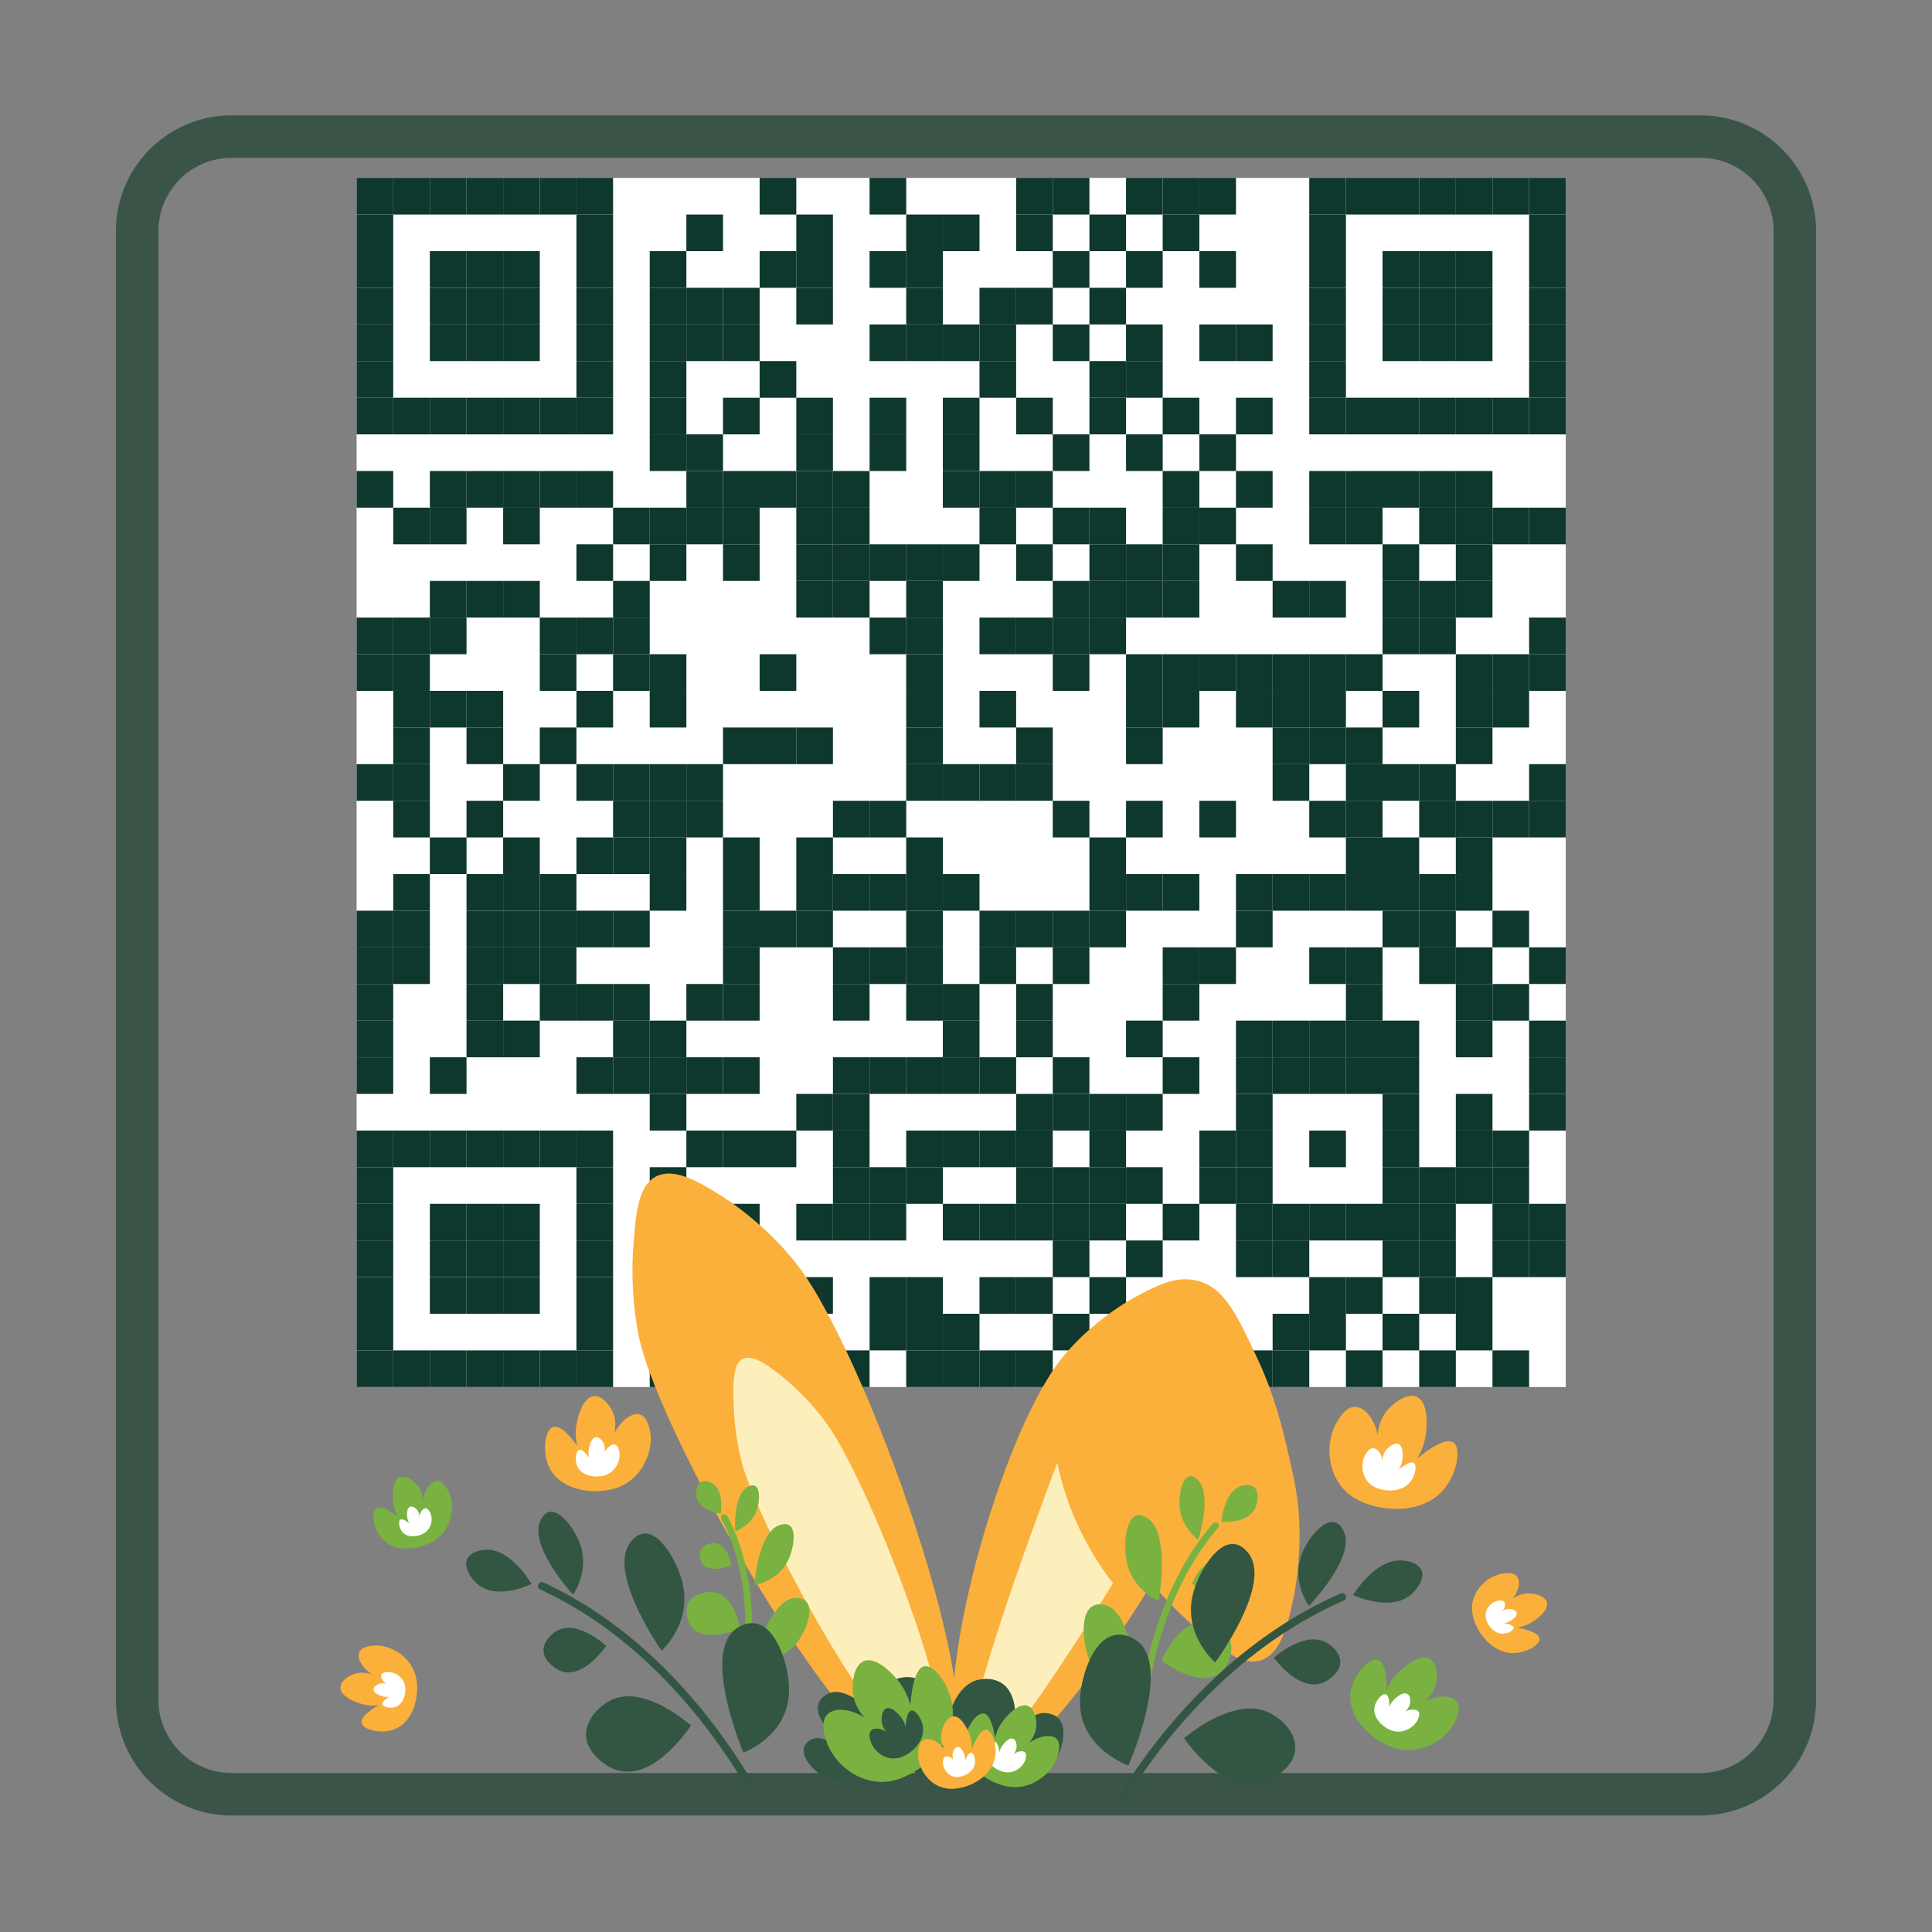 <svg xmlns="http://www.w3.org/2000/svg" viewBox="0 0 2000 2000" width="300" height="300" fill="none">
  <rect x="0" y="0" width="2000" height="2000" fill="#808080" stroke="none"/>
  <g>
    <defs>
      <style>
        .clse8-1{fill:#79b241}.clse8-2{fill:#fff}.clse8-3{fill:#fbb03c}.clse8-4{fill:#fdefbb}.clse8-6{fill:#335643}
      </style>
    </defs>
    <path class="clse8-1" d="M443.92 1597.83a39.94 39.94 0 0 0 14.8-11c10.72-13.13 11.62-32.57 4.65-44.61-1.66-2.86-5.46-9.42-11.1-9.06-6 .38-12.55 8.31-14.88 20-.1-2.94-.73-9.81-5.45-15.69-4.16-5.19-12.74-11.15-18.84-7.88-7.5 4-7 19.8-6 26.75a39.1 39.1 0 0 0 5.2 14.44c-1.47-1.23-16.78-13.9-22.9-9.09-5.41 4.25-2.63 21.38 6 31.14 11.82 13.34 33.84 11.97 48.52 5Z"/>
    <g transform="translate(335, 150)scale(4.4)" fill="none">
      <svg width="300" height="300" viewBox="0 0 300 300">
        <style>
          .background-color{ fill: #fff; }.dot-color{ fill: #0e372d; }.corners-square-color-0-0{ fill: #0e372d; }.corners-dot-color-0-0{ fill: #0e372d; }.corners-square-color-1-0{ fill: #0e372d; }.corners-dot-color-1-0{ fill: #0e372d; }.corners-square-color-0-1{ fill: #0e372d; }.corners-dot-color-0-1{ fill: #0e372d; }
        </style>
        <defs/>
        <g transform="translate(7.759,7.759)">
          <rect x="0" y="0" width="284.483" height="284.483" fill="#ffffff"/>
          <rect x="0.0" y="0.0" width="8.621" height="8.621" fill="#0e372d"/>
          <rect x="8.621" y="0.0" width="8.621" height="8.621" fill="#0e372d"/>
          <rect x="17.241" y="0.0" width="8.621" height="8.621" fill="#0e372d"/>
          <rect x="25.862" y="0.0" width="8.621" height="8.621" fill="#0e372d"/>
          <rect x="34.483" y="0.0" width="8.621" height="8.621" fill="#0e372d"/>
          <rect x="43.103" y="0.0" width="8.621" height="8.621" fill="#0e372d"/>
          <rect x="51.724" y="0.0" width="8.621" height="8.621" fill="#0e372d"/>
          <rect x="94.828" y="0.0" width="8.621" height="8.621" fill="#0e372d"/>
          <rect x="120.69" y="0.0" width="8.621" height="8.621" fill="#0e372d"/>
          <rect x="155.172" y="0.0" width="8.621" height="8.621" fill="#0e372d"/>
          <rect x="163.793" y="0.0" width="8.621" height="8.621" fill="#0e372d"/>
          <rect x="181.034" y="0.0" width="8.621" height="8.621" fill="#0e372d"/>
          <rect x="189.655" y="0.0" width="8.621" height="8.621" fill="#0e372d"/>
          <rect x="198.276" y="0.0" width="8.621" height="8.621" fill="#0e372d"/>
          <rect x="224.138" y="0.0" width="8.621" height="8.621" fill="#0e372d"/>
          <rect x="232.759" y="0.0" width="8.621" height="8.621" fill="#0e372d"/>
          <rect x="241.379" y="0.0" width="8.621" height="8.621" fill="#0e372d"/>
          <rect x="250" y="0.0" width="8.621" height="8.621" fill="#0e372d"/>
          <rect x="258.621" y="0.0" width="8.621" height="8.621" fill="#0e372d"/>
          <rect x="267.241" y="0.0" width="8.621" height="8.621" fill="#0e372d"/>
          <rect x="275.862" y="0.0" width="8.621" height="8.621" fill="#0e372d"/>
          <rect x="0.0" y="8.621" width="8.621" height="8.621" fill="#0e372d"/>
          <rect x="51.724" y="8.621" width="8.621" height="8.621" fill="#0e372d"/>
          <rect x="77.586" y="8.621" width="8.621" height="8.621" fill="#0e372d"/>
          <rect x="103.448" y="8.621" width="8.621" height="8.621" fill="#0e372d"/>
          <rect x="129.31" y="8.621" width="8.621" height="8.621" fill="#0e372d"/>
          <rect x="137.931" y="8.621" width="8.621" height="8.621" fill="#0e372d"/>
          <rect x="155.172" y="8.621" width="8.621" height="8.621" fill="#0e372d"/>
          <rect x="172.414" y="8.621" width="8.621" height="8.621" fill="#0e372d"/>
          <rect x="189.655" y="8.621" width="8.621" height="8.621" fill="#0e372d"/>
          <rect x="224.138" y="8.621" width="8.621" height="8.621" fill="#0e372d"/>
          <rect x="275.862" y="8.621" width="8.621" height="8.621" fill="#0e372d"/>
          <rect x="0.0" y="17.241" width="8.621" height="8.621" fill="#0e372d"/>
          <rect x="17.241" y="17.241" width="8.621" height="8.621" fill="#0e372d"/>
          <rect x="25.862" y="17.241" width="8.621" height="8.621" fill="#0e372d"/>
          <rect x="34.483" y="17.241" width="8.621" height="8.621" fill="#0e372d"/>
          <rect x="51.724" y="17.241" width="8.621" height="8.621" fill="#0e372d"/>
          <rect x="68.966" y="17.241" width="8.621" height="8.621" fill="#0e372d"/>
          <rect x="94.828" y="17.241" width="8.621" height="8.621" fill="#0e372d"/>
          <rect x="103.448" y="17.241" width="8.621" height="8.621" fill="#0e372d"/>
          <rect x="120.69" y="17.241" width="8.621" height="8.621" fill="#0e372d"/>
          <rect x="129.31" y="17.241" width="8.621" height="8.621" fill="#0e372d"/>
          <rect x="163.793" y="17.241" width="8.621" height="8.621" fill="#0e372d"/>
          <rect x="181.034" y="17.241" width="8.621" height="8.621" fill="#0e372d"/>
          <rect x="198.276" y="17.241" width="8.621" height="8.621" fill="#0e372d"/>
          <rect x="224.138" y="17.241" width="8.621" height="8.621" fill="#0e372d"/>
          <rect x="241.379" y="17.241" width="8.621" height="8.621" fill="#0e372d"/>
          <rect x="250" y="17.241" width="8.621" height="8.621" fill="#0e372d"/>
          <rect x="258.621" y="17.241" width="8.621" height="8.621" fill="#0e372d"/>
          <rect x="275.862" y="17.241" width="8.621" height="8.621" fill="#0e372d"/>
          <rect x="0.0" y="25.862" width="8.621" height="8.621" fill="#0e372d"/>
          <rect x="17.241" y="25.862" width="8.621" height="8.621" fill="#0e372d"/>
          <rect x="25.862" y="25.862" width="8.621" height="8.621" fill="#0e372d"/>
          <rect x="34.483" y="25.862" width="8.621" height="8.621" fill="#0e372d"/>
          <rect x="51.724" y="25.862" width="8.621" height="8.621" fill="#0e372d"/>
          <rect x="68.966" y="25.862" width="8.621" height="8.621" fill="#0e372d"/>
          <rect x="77.586" y="25.862" width="8.621" height="8.621" fill="#0e372d"/>
          <rect x="86.207" y="25.862" width="8.621" height="8.621" fill="#0e372d"/>
          <rect x="103.448" y="25.862" width="8.621" height="8.621" fill="#0e372d"/>
          <rect x="129.31" y="25.862" width="8.621" height="8.621" fill="#0e372d"/>
          <rect x="146.552" y="25.862" width="8.621" height="8.621" fill="#0e372d"/>
          <rect x="155.172" y="25.862" width="8.621" height="8.621" fill="#0e372d"/>
          <rect x="172.414" y="25.862" width="8.621" height="8.621" fill="#0e372d"/>
          <rect x="224.138" y="25.862" width="8.621" height="8.621" fill="#0e372d"/>
          <rect x="241.379" y="25.862" width="8.621" height="8.621" fill="#0e372d"/>
          <rect x="250" y="25.862" width="8.621" height="8.621" fill="#0e372d"/>
          <rect x="258.621" y="25.862" width="8.621" height="8.621" fill="#0e372d"/>
          <rect x="275.862" y="25.862" width="8.621" height="8.621" fill="#0e372d"/>
          <rect x="0.0" y="34.483" width="8.621" height="8.621" fill="#0e372d"/>
          <rect x="17.241" y="34.483" width="8.621" height="8.621" fill="#0e372d"/>
          <rect x="25.862" y="34.483" width="8.621" height="8.621" fill="#0e372d"/>
          <rect x="34.483" y="34.483" width="8.621" height="8.621" fill="#0e372d"/>
          <rect x="51.724" y="34.483" width="8.621" height="8.621" fill="#0e372d"/>
          <rect x="68.966" y="34.483" width="8.621" height="8.621" fill="#0e372d"/>
          <rect x="77.586" y="34.483" width="8.621" height="8.621" fill="#0e372d"/>
          <rect x="86.207" y="34.483" width="8.621" height="8.621" fill="#0e372d"/>
          <rect x="120.69" y="34.483" width="8.621" height="8.621" fill="#0e372d"/>
          <rect x="129.31" y="34.483" width="8.621" height="8.621" fill="#0e372d"/>
          <rect x="137.931" y="34.483" width="8.621" height="8.621" fill="#0e372d"/>
          <rect x="146.552" y="34.483" width="8.621" height="8.621" fill="#0e372d"/>
          <rect x="163.793" y="34.483" width="8.621" height="8.621" fill="#0e372d"/>
          <rect x="181.034" y="34.483" width="8.621" height="8.621" fill="#0e372d"/>
          <rect x="198.276" y="34.483" width="8.621" height="8.621" fill="#0e372d"/>
          <rect x="206.897" y="34.483" width="8.621" height="8.621" fill="#0e372d"/>
          <rect x="224.138" y="34.483" width="8.621" height="8.621" fill="#0e372d"/>
          <rect x="241.379" y="34.483" width="8.621" height="8.621" fill="#0e372d"/>
          <rect x="250" y="34.483" width="8.621" height="8.621" fill="#0e372d"/>
          <rect x="258.621" y="34.483" width="8.621" height="8.621" fill="#0e372d"/>
          <rect x="275.862" y="34.483" width="8.621" height="8.621" fill="#0e372d"/>
          <rect x="0.0" y="43.103" width="8.621" height="8.621" fill="#0e372d"/>
          <rect x="51.724" y="43.103" width="8.621" height="8.621" fill="#0e372d"/>
          <rect x="68.966" y="43.103" width="8.621" height="8.621" fill="#0e372d"/>
          <rect x="94.828" y="43.103" width="8.621" height="8.621" fill="#0e372d"/>
          <rect x="146.552" y="43.103" width="8.621" height="8.621" fill="#0e372d"/>
          <rect x="172.414" y="43.103" width="8.621" height="8.621" fill="#0e372d"/>
          <rect x="181.034" y="43.103" width="8.621" height="8.621" fill="#0e372d"/>
          <rect x="224.138" y="43.103" width="8.621" height="8.621" fill="#0e372d"/>
          <rect x="275.862" y="43.103" width="8.621" height="8.621" fill="#0e372d"/>
          <rect x="0.0" y="51.724" width="8.621" height="8.621" fill="#0e372d"/>
          <rect x="8.621" y="51.724" width="8.621" height="8.621" fill="#0e372d"/>
          <rect x="17.241" y="51.724" width="8.621" height="8.621" fill="#0e372d"/>
          <rect x="25.862" y="51.724" width="8.621" height="8.621" fill="#0e372d"/>
          <rect x="34.483" y="51.724" width="8.621" height="8.621" fill="#0e372d"/>
          <rect x="43.103" y="51.724" width="8.621" height="8.621" fill="#0e372d"/>
          <rect x="51.724" y="51.724" width="8.621" height="8.621" fill="#0e372d"/>
          <rect x="68.966" y="51.724" width="8.621" height="8.621" fill="#0e372d"/>
          <rect x="86.207" y="51.724" width="8.621" height="8.621" fill="#0e372d"/>
          <rect x="103.448" y="51.724" width="8.621" height="8.621" fill="#0e372d"/>
          <rect x="120.69" y="51.724" width="8.621" height="8.621" fill="#0e372d"/>
          <rect x="137.931" y="51.724" width="8.621" height="8.621" fill="#0e372d"/>
          <rect x="155.172" y="51.724" width="8.621" height="8.621" fill="#0e372d"/>
          <rect x="172.414" y="51.724" width="8.621" height="8.621" fill="#0e372d"/>
          <rect x="189.655" y="51.724" width="8.621" height="8.621" fill="#0e372d"/>
          <rect x="206.897" y="51.724" width="8.621" height="8.621" fill="#0e372d"/>
          <rect x="224.138" y="51.724" width="8.621" height="8.621" fill="#0e372d"/>
          <rect x="232.759" y="51.724" width="8.621" height="8.621" fill="#0e372d"/>
          <rect x="241.379" y="51.724" width="8.621" height="8.621" fill="#0e372d"/>
          <rect x="250" y="51.724" width="8.621" height="8.621" fill="#0e372d"/>
          <rect x="258.621" y="51.724" width="8.621" height="8.621" fill="#0e372d"/>
          <rect x="267.241" y="51.724" width="8.621" height="8.621" fill="#0e372d"/>
          <rect x="275.862" y="51.724" width="8.621" height="8.621" fill="#0e372d"/>
          <rect x="68.966" y="60.345" width="8.621" height="8.621" fill="#0e372d"/>
          <rect x="77.586" y="60.345" width="8.621" height="8.621" fill="#0e372d"/>
          <rect x="103.448" y="60.345" width="8.621" height="8.621" fill="#0e372d"/>
          <rect x="120.69" y="60.345" width="8.621" height="8.621" fill="#0e372d"/>
          <rect x="137.931" y="60.345" width="8.621" height="8.621" fill="#0e372d"/>
          <rect x="163.793" y="60.345" width="8.621" height="8.621" fill="#0e372d"/>
          <rect x="181.034" y="60.345" width="8.621" height="8.621" fill="#0e372d"/>
          <rect x="198.276" y="60.345" width="8.621" height="8.621" fill="#0e372d"/>
          <rect x="0.0" y="68.966" width="8.621" height="8.621" fill="#0e372d"/>
          <rect x="17.241" y="68.966" width="8.621" height="8.621" fill="#0e372d"/>
          <rect x="25.862" y="68.966" width="8.621" height="8.621" fill="#0e372d"/>
          <rect x="34.483" y="68.966" width="8.621" height="8.621" fill="#0e372d"/>
          <rect x="43.103" y="68.966" width="8.621" height="8.621" fill="#0e372d"/>
          <rect x="51.724" y="68.966" width="8.621" height="8.621" fill="#0e372d"/>
          <rect x="77.586" y="68.966" width="8.621" height="8.621" fill="#0e372d"/>
          <rect x="86.207" y="68.966" width="8.621" height="8.621" fill="#0e372d"/>
          <rect x="94.828" y="68.966" width="8.621" height="8.621" fill="#0e372d"/>
          <rect x="103.448" y="68.966" width="8.621" height="8.621" fill="#0e372d"/>
          <rect x="112.069" y="68.966" width="8.621" height="8.621" fill="#0e372d"/>
          <rect x="137.931" y="68.966" width="8.621" height="8.621" fill="#0e372d"/>
          <rect x="146.552" y="68.966" width="8.621" height="8.621" fill="#0e372d"/>
          <rect x="155.172" y="68.966" width="8.621" height="8.621" fill="#0e372d"/>
          <rect x="189.655" y="68.966" width="8.621" height="8.621" fill="#0e372d"/>
          <rect x="206.897" y="68.966" width="8.621" height="8.621" fill="#0e372d"/>
          <rect x="224.138" y="68.966" width="8.621" height="8.621" fill="#0e372d"/>
          <rect x="232.759" y="68.966" width="8.621" height="8.621" fill="#0e372d"/>
          <rect x="241.379" y="68.966" width="8.621" height="8.621" fill="#0e372d"/>
          <rect x="250" y="68.966" width="8.621" height="8.621" fill="#0e372d"/>
          <rect x="258.621" y="68.966" width="8.621" height="8.621" fill="#0e372d"/>
          <rect x="8.621" y="77.586" width="8.621" height="8.621" fill="#0e372d"/>
          <rect x="17.241" y="77.586" width="8.621" height="8.621" fill="#0e372d"/>
          <rect x="34.483" y="77.586" width="8.621" height="8.621" fill="#0e372d"/>
          <rect x="60.345" y="77.586" width="8.621" height="8.621" fill="#0e372d"/>
          <rect x="68.966" y="77.586" width="8.621" height="8.621" fill="#0e372d"/>
          <rect x="77.586" y="77.586" width="8.621" height="8.621" fill="#0e372d"/>
          <rect x="86.207" y="77.586" width="8.621" height="8.621" fill="#0e372d"/>
          <rect x="103.448" y="77.586" width="8.621" height="8.621" fill="#0e372d"/>
          <rect x="112.069" y="77.586" width="8.621" height="8.621" fill="#0e372d"/>
          <rect x="146.552" y="77.586" width="8.621" height="8.621" fill="#0e372d"/>
          <rect x="163.793" y="77.586" width="8.621" height="8.621" fill="#0e372d"/>
          <rect x="172.414" y="77.586" width="8.621" height="8.621" fill="#0e372d"/>
          <rect x="189.655" y="77.586" width="8.621" height="8.621" fill="#0e372d"/>
          <rect x="198.276" y="77.586" width="8.621" height="8.621" fill="#0e372d"/>
          <rect x="224.138" y="77.586" width="8.621" height="8.621" fill="#0e372d"/>
          <rect x="232.759" y="77.586" width="8.621" height="8.621" fill="#0e372d"/>
          <rect x="250" y="77.586" width="8.621" height="8.621" fill="#0e372d"/>
          <rect x="258.621" y="77.586" width="8.621" height="8.621" fill="#0e372d"/>
          <rect x="267.241" y="77.586" width="8.621" height="8.621" fill="#0e372d"/>
          <rect x="275.862" y="77.586" width="8.621" height="8.621" fill="#0e372d"/>
          <rect x="51.724" y="86.207" width="8.621" height="8.621" fill="#0e372d"/>
          <rect x="68.966" y="86.207" width="8.621" height="8.621" fill="#0e372d"/>
          <rect x="86.207" y="86.207" width="8.621" height="8.621" fill="#0e372d"/>
          <rect x="103.448" y="86.207" width="8.621" height="8.621" fill="#0e372d"/>
          <rect x="112.069" y="86.207" width="8.621" height="8.621" fill="#0e372d"/>
          <rect x="120.69" y="86.207" width="8.621" height="8.621" fill="#0e372d"/>
          <rect x="129.31" y="86.207" width="8.621" height="8.621" fill="#0e372d"/>
          <rect x="137.931" y="86.207" width="8.621" height="8.621" fill="#0e372d"/>
          <rect x="155.172" y="86.207" width="8.621" height="8.621" fill="#0e372d"/>
          <rect x="172.414" y="86.207" width="8.621" height="8.621" fill="#0e372d"/>
          <rect x="181.034" y="86.207" width="8.621" height="8.621" fill="#0e372d"/>
          <rect x="189.655" y="86.207" width="8.621" height="8.621" fill="#0e372d"/>
          <rect x="206.897" y="86.207" width="8.621" height="8.621" fill="#0e372d"/>
          <rect x="241.379" y="86.207" width="8.621" height="8.621" fill="#0e372d"/>
          <rect x="258.621" y="86.207" width="8.621" height="8.621" fill="#0e372d"/>
          <rect x="17.241" y="94.828" width="8.621" height="8.621" fill="#0e372d"/>
          <rect x="25.862" y="94.828" width="8.621" height="8.621" fill="#0e372d"/>
          <rect x="34.483" y="94.828" width="8.621" height="8.621" fill="#0e372d"/>
          <rect x="60.345" y="94.828" width="8.621" height="8.621" fill="#0e372d"/>
          <rect x="103.448" y="94.828" width="8.621" height="8.621" fill="#0e372d"/>
          <rect x="112.069" y="94.828" width="8.621" height="8.621" fill="#0e372d"/>
          <rect x="129.31" y="94.828" width="8.621" height="8.621" fill="#0e372d"/>
          <rect x="163.793" y="94.828" width="8.621" height="8.621" fill="#0e372d"/>
          <rect x="172.414" y="94.828" width="8.621" height="8.621" fill="#0e372d"/>
          <rect x="181.034" y="94.828" width="8.621" height="8.621" fill="#0e372d"/>
          <rect x="189.655" y="94.828" width="8.621" height="8.621" fill="#0e372d"/>
          <rect x="215.517" y="94.828" width="8.621" height="8.621" fill="#0e372d"/>
          <rect x="224.138" y="94.828" width="8.621" height="8.621" fill="#0e372d"/>
          <rect x="241.379" y="94.828" width="8.621" height="8.621" fill="#0e372d"/>
          <rect x="250" y="94.828" width="8.621" height="8.621" fill="#0e372d"/>
          <rect x="258.621" y="94.828" width="8.621" height="8.621" fill="#0e372d"/>
          <rect x="0.0" y="103.448" width="8.621" height="8.621" fill="#0e372d"/>
          <rect x="8.621" y="103.448" width="8.621" height="8.621" fill="#0e372d"/>
          <rect x="17.241" y="103.448" width="8.621" height="8.621" fill="#0e372d"/>
          <rect x="43.103" y="103.448" width="8.621" height="8.621" fill="#0e372d"/>
          <rect x="51.724" y="103.448" width="8.621" height="8.621" fill="#0e372d"/>
          <rect x="60.345" y="103.448" width="8.621" height="8.621" fill="#0e372d"/>
          <rect x="120.69" y="103.448" width="8.621" height="8.621" fill="#0e372d"/>
          <rect x="129.31" y="103.448" width="8.621" height="8.621" fill="#0e372d"/>
          <rect x="146.552" y="103.448" width="8.621" height="8.621" fill="#0e372d"/>
          <rect x="155.172" y="103.448" width="8.621" height="8.621" fill="#0e372d"/>
          <rect x="163.793" y="103.448" width="8.621" height="8.621" fill="#0e372d"/>
          <rect x="172.414" y="103.448" width="8.621" height="8.621" fill="#0e372d"/>
          <rect x="241.379" y="103.448" width="8.621" height="8.621" fill="#0e372d"/>
          <rect x="250" y="103.448" width="8.621" height="8.621" fill="#0e372d"/>
          <rect x="275.862" y="103.448" width="8.621" height="8.621" fill="#0e372d"/>
          <rect x="0.0" y="112.069" width="8.621" height="8.621" fill="#0e372d"/>
          <rect x="8.621" y="112.069" width="8.621" height="8.621" fill="#0e372d"/>
          <rect x="43.103" y="112.069" width="8.621" height="8.621" fill="#0e372d"/>
          <rect x="60.345" y="112.069" width="8.621" height="8.621" fill="#0e372d"/>
          <rect x="68.966" y="112.069" width="8.621" height="8.621" fill="#0e372d"/>
          <rect x="94.828" y="112.069" width="8.621" height="8.621" fill="#0e372d"/>
          <rect x="129.31" y="112.069" width="8.621" height="8.621" fill="#0e372d"/>
          <rect x="163.793" y="112.069" width="8.621" height="8.621" fill="#0e372d"/>
          <rect x="181.034" y="112.069" width="8.621" height="8.621" fill="#0e372d"/>
          <rect x="189.655" y="112.069" width="8.621" height="8.621" fill="#0e372d"/>
          <rect x="198.276" y="112.069" width="8.621" height="8.621" fill="#0e372d"/>
          <rect x="206.897" y="112.069" width="8.621" height="8.621" fill="#0e372d"/>
          <rect x="215.517" y="112.069" width="8.621" height="8.621" fill="#0e372d"/>
          <rect x="224.138" y="112.069" width="8.621" height="8.621" fill="#0e372d"/>
          <rect x="232.759" y="112.069" width="8.621" height="8.621" fill="#0e372d"/>
          <rect x="258.621" y="112.069" width="8.621" height="8.621" fill="#0e372d"/>
          <rect x="267.241" y="112.069" width="8.621" height="8.621" fill="#0e372d"/>
          <rect x="275.862" y="112.069" width="8.621" height="8.621" fill="#0e372d"/>
          <rect x="8.621" y="120.69" width="8.621" height="8.621" fill="#0e372d"/>
          <rect x="17.241" y="120.69" width="8.621" height="8.621" fill="#0e372d"/>
          <rect x="25.862" y="120.69" width="8.621" height="8.621" fill="#0e372d"/>
          <rect x="51.724" y="120.69" width="8.621" height="8.621" fill="#0e372d"/>
          <rect x="68.966" y="120.69" width="8.621" height="8.621" fill="#0e372d"/>
          <rect x="129.31" y="120.69" width="8.621" height="8.621" fill="#0e372d"/>
          <rect x="146.552" y="120.69" width="8.621" height="8.621" fill="#0e372d"/>
          <rect x="181.034" y="120.69" width="8.621" height="8.621" fill="#0e372d"/>
          <rect x="189.655" y="120.69" width="8.621" height="8.621" fill="#0e372d"/>
          <rect x="206.897" y="120.69" width="8.621" height="8.621" fill="#0e372d"/>
          <rect x="215.517" y="120.69" width="8.621" height="8.621" fill="#0e372d"/>
          <rect x="224.138" y="120.69" width="8.621" height="8.621" fill="#0e372d"/>
          <rect x="241.379" y="120.69" width="8.621" height="8.621" fill="#0e372d"/>
          <rect x="258.621" y="120.69" width="8.621" height="8.621" fill="#0e372d"/>
          <rect x="267.241" y="120.69" width="8.621" height="8.621" fill="#0e372d"/>
          <rect x="8.621" y="129.31" width="8.621" height="8.621" fill="#0e372d"/>
          <rect x="25.862" y="129.31" width="8.621" height="8.621" fill="#0e372d"/>
          <rect x="43.103" y="129.31" width="8.621" height="8.621" fill="#0e372d"/>
          <rect x="86.207" y="129.31" width="8.621" height="8.621" fill="#0e372d"/>
          <rect x="94.828" y="129.31" width="8.621" height="8.621" fill="#0e372d"/>
          <rect x="103.448" y="129.31" width="8.621" height="8.621" fill="#0e372d"/>
          <rect x="129.31" y="129.31" width="8.621" height="8.621" fill="#0e372d"/>
          <rect x="155.172" y="129.31" width="8.621" height="8.621" fill="#0e372d"/>
          <rect x="181.034" y="129.31" width="8.621" height="8.621" fill="#0e372d"/>
          <rect x="215.517" y="129.31" width="8.621" height="8.621" fill="#0e372d"/>
          <rect x="224.138" y="129.31" width="8.621" height="8.621" fill="#0e372d"/>
          <rect x="232.759" y="129.31" width="8.621" height="8.621" fill="#0e372d"/>
          <rect x="258.621" y="129.31" width="8.621" height="8.621" fill="#0e372d"/>
          <rect x="0.0" y="137.931" width="8.621" height="8.621" fill="#0e372d"/>
          <rect x="8.621" y="137.931" width="8.621" height="8.621" fill="#0e372d"/>
          <rect x="34.483" y="137.931" width="8.621" height="8.621" fill="#0e372d"/>
          <rect x="51.724" y="137.931" width="8.621" height="8.621" fill="#0e372d"/>
          <rect x="60.345" y="137.931" width="8.621" height="8.621" fill="#0e372d"/>
          <rect x="68.966" y="137.931" width="8.621" height="8.621" fill="#0e372d"/>
          <rect x="77.586" y="137.931" width="8.621" height="8.621" fill="#0e372d"/>
          <rect x="129.31" y="137.931" width="8.621" height="8.621" fill="#0e372d"/>
          <rect x="137.931" y="137.931" width="8.621" height="8.621" fill="#0e372d"/>
          <rect x="146.552" y="137.931" width="8.621" height="8.621" fill="#0e372d"/>
          <rect x="155.172" y="137.931" width="8.621" height="8.621" fill="#0e372d"/>
          <rect x="215.517" y="137.931" width="8.621" height="8.621" fill="#0e372d"/>
          <rect x="232.759" y="137.931" width="8.621" height="8.621" fill="#0e372d"/>
          <rect x="241.379" y="137.931" width="8.621" height="8.621" fill="#0e372d"/>
          <rect x="250" y="137.931" width="8.621" height="8.621" fill="#0e372d"/>
          <rect x="275.862" y="137.931" width="8.621" height="8.621" fill="#0e372d"/>
          <rect x="8.621" y="146.552" width="8.621" height="8.621" fill="#0e372d"/>
          <rect x="25.862" y="146.552" width="8.621" height="8.621" fill="#0e372d"/>
          <rect x="60.345" y="146.552" width="8.621" height="8.621" fill="#0e372d"/>
          <rect x="68.966" y="146.552" width="8.621" height="8.621" fill="#0e372d"/>
          <rect x="77.586" y="146.552" width="8.621" height="8.621" fill="#0e372d"/>
          <rect x="112.069" y="146.552" width="8.621" height="8.621" fill="#0e372d"/>
          <rect x="120.69" y="146.552" width="8.621" height="8.621" fill="#0e372d"/>
          <rect x="163.793" y="146.552" width="8.621" height="8.621" fill="#0e372d"/>
          <rect x="181.034" y="146.552" width="8.621" height="8.621" fill="#0e372d"/>
          <rect x="198.276" y="146.552" width="8.621" height="8.621" fill="#0e372d"/>
          <rect x="224.138" y="146.552" width="8.621" height="8.621" fill="#0e372d"/>
          <rect x="232.759" y="146.552" width="8.621" height="8.621" fill="#0e372d"/>
          <rect x="250" y="146.552" width="8.621" height="8.621" fill="#0e372d"/>
          <rect x="258.621" y="146.552" width="8.621" height="8.621" fill="#0e372d"/>
          <rect x="267.241" y="146.552" width="8.621" height="8.621" fill="#0e372d"/>
          <rect x="275.862" y="146.552" width="8.621" height="8.621" fill="#0e372d"/>
          <rect x="17.241" y="155.172" width="8.621" height="8.621" fill="#0e372d"/>
          <rect x="34.483" y="155.172" width="8.621" height="8.621" fill="#0e372d"/>
          <rect x="51.724" y="155.172" width="8.621" height="8.621" fill="#0e372d"/>
          <rect x="60.345" y="155.172" width="8.621" height="8.621" fill="#0e372d"/>
          <rect x="68.966" y="155.172" width="8.621" height="8.621" fill="#0e372d"/>
          <rect x="86.207" y="155.172" width="8.621" height="8.621" fill="#0e372d"/>
          <rect x="103.448" y="155.172" width="8.621" height="8.621" fill="#0e372d"/>
          <rect x="129.31" y="155.172" width="8.621" height="8.621" fill="#0e372d"/>
          <rect x="172.414" y="155.172" width="8.621" height="8.621" fill="#0e372d"/>
          <rect x="232.759" y="155.172" width="8.621" height="8.621" fill="#0e372d"/>
          <rect x="241.379" y="155.172" width="8.621" height="8.621" fill="#0e372d"/>
          <rect x="258.621" y="155.172" width="8.621" height="8.621" fill="#0e372d"/>
          <rect x="8.621" y="163.793" width="8.621" height="8.621" fill="#0e372d"/>
          <rect x="25.862" y="163.793" width="8.621" height="8.621" fill="#0e372d"/>
          <rect x="34.483" y="163.793" width="8.621" height="8.621" fill="#0e372d"/>
          <rect x="43.103" y="163.793" width="8.621" height="8.621" fill="#0e372d"/>
          <rect x="68.966" y="163.793" width="8.621" height="8.621" fill="#0e372d"/>
          <rect x="86.207" y="163.793" width="8.621" height="8.621" fill="#0e372d"/>
          <rect x="103.448" y="163.793" width="8.621" height="8.621" fill="#0e372d"/>
          <rect x="112.069" y="163.793" width="8.621" height="8.621" fill="#0e372d"/>
          <rect x="120.69" y="163.793" width="8.621" height="8.621" fill="#0e372d"/>
          <rect x="129.31" y="163.793" width="8.621" height="8.621" fill="#0e372d"/>
          <rect x="137.931" y="163.793" width="8.621" height="8.621" fill="#0e372d"/>
          <rect x="172.414" y="163.793" width="8.621" height="8.621" fill="#0e372d"/>
          <rect x="181.034" y="163.793" width="8.621" height="8.621" fill="#0e372d"/>
          <rect x="189.655" y="163.793" width="8.621" height="8.621" fill="#0e372d"/>
          <rect x="206.897" y="163.793" width="8.621" height="8.621" fill="#0e372d"/>
          <rect x="215.517" y="163.793" width="8.621" height="8.621" fill="#0e372d"/>
          <rect x="224.138" y="163.793" width="8.621" height="8.621" fill="#0e372d"/>
          <rect x="232.759" y="163.793" width="8.621" height="8.621" fill="#0e372d"/>
          <rect x="241.379" y="163.793" width="8.621" height="8.621" fill="#0e372d"/>
          <rect x="250" y="163.793" width="8.621" height="8.621" fill="#0e372d"/>
          <rect x="258.621" y="163.793" width="8.621" height="8.621" fill="#0e372d"/>
          <rect x="0.0" y="172.414" width="8.621" height="8.621" fill="#0e372d"/>
          <rect x="8.621" y="172.414" width="8.621" height="8.621" fill="#0e372d"/>
          <rect x="25.862" y="172.414" width="8.621" height="8.621" fill="#0e372d"/>
          <rect x="34.483" y="172.414" width="8.621" height="8.621" fill="#0e372d"/>
          <rect x="43.103" y="172.414" width="8.621" height="8.621" fill="#0e372d"/>
          <rect x="51.724" y="172.414" width="8.621" height="8.621" fill="#0e372d"/>
          <rect x="60.345" y="172.414" width="8.621" height="8.621" fill="#0e372d"/>
          <rect x="86.207" y="172.414" width="8.621" height="8.621" fill="#0e372d"/>
          <rect x="94.828" y="172.414" width="8.621" height="8.621" fill="#0e372d"/>
          <rect x="103.448" y="172.414" width="8.621" height="8.621" fill="#0e372d"/>
          <rect x="129.31" y="172.414" width="8.621" height="8.621" fill="#0e372d"/>
          <rect x="146.552" y="172.414" width="8.621" height="8.621" fill="#0e372d"/>
          <rect x="155.172" y="172.414" width="8.621" height="8.621" fill="#0e372d"/>
          <rect x="163.793" y="172.414" width="8.621" height="8.621" fill="#0e372d"/>
          <rect x="172.414" y="172.414" width="8.621" height="8.621" fill="#0e372d"/>
          <rect x="206.897" y="172.414" width="8.621" height="8.621" fill="#0e372d"/>
          <rect x="241.379" y="172.414" width="8.621" height="8.621" fill="#0e372d"/>
          <rect x="250" y="172.414" width="8.621" height="8.621" fill="#0e372d"/>
          <rect x="267.241" y="172.414" width="8.621" height="8.621" fill="#0e372d"/>
          <rect x="0.0" y="181.034" width="8.621" height="8.621" fill="#0e372d"/>
          <rect x="8.621" y="181.034" width="8.621" height="8.621" fill="#0e372d"/>
          <rect x="25.862" y="181.034" width="8.621" height="8.621" fill="#0e372d"/>
          <rect x="34.483" y="181.034" width="8.621" height="8.621" fill="#0e372d"/>
          <rect x="43.103" y="181.034" width="8.621" height="8.621" fill="#0e372d"/>
          <rect x="86.207" y="181.034" width="8.621" height="8.621" fill="#0e372d"/>
          <rect x="112.069" y="181.034" width="8.621" height="8.621" fill="#0e372d"/>
          <rect x="120.69" y="181.034" width="8.621" height="8.621" fill="#0e372d"/>
          <rect x="129.31" y="181.034" width="8.621" height="8.621" fill="#0e372d"/>
          <rect x="146.552" y="181.034" width="8.621" height="8.621" fill="#0e372d"/>
          <rect x="163.793" y="181.034" width="8.621" height="8.621" fill="#0e372d"/>
          <rect x="189.655" y="181.034" width="8.621" height="8.621" fill="#0e372d"/>
          <rect x="198.276" y="181.034" width="8.621" height="8.621" fill="#0e372d"/>
          <rect x="224.138" y="181.034" width="8.621" height="8.621" fill="#0e372d"/>
          <rect x="232.759" y="181.034" width="8.621" height="8.621" fill="#0e372d"/>
          <rect x="250" y="181.034" width="8.621" height="8.621" fill="#0e372d"/>
          <rect x="258.621" y="181.034" width="8.621" height="8.621" fill="#0e372d"/>
          <rect x="275.862" y="181.034" width="8.621" height="8.621" fill="#0e372d"/>
          <rect x="0.0" y="189.655" width="8.621" height="8.621" fill="#0e372d"/>
          <rect x="25.862" y="189.655" width="8.621" height="8.621" fill="#0e372d"/>
          <rect x="43.103" y="189.655" width="8.621" height="8.621" fill="#0e372d"/>
          <rect x="51.724" y="189.655" width="8.621" height="8.621" fill="#0e372d"/>
          <rect x="60.345" y="189.655" width="8.621" height="8.621" fill="#0e372d"/>
          <rect x="77.586" y="189.655" width="8.621" height="8.621" fill="#0e372d"/>
          <rect x="86.207" y="189.655" width="8.621" height="8.621" fill="#0e372d"/>
          <rect x="112.069" y="189.655" width="8.621" height="8.621" fill="#0e372d"/>
          <rect x="129.31" y="189.655" width="8.621" height="8.621" fill="#0e372d"/>
          <rect x="137.931" y="189.655" width="8.621" height="8.621" fill="#0e372d"/>
          <rect x="155.172" y="189.655" width="8.621" height="8.621" fill="#0e372d"/>
          <rect x="189.655" y="189.655" width="8.621" height="8.621" fill="#0e372d"/>
          <rect x="232.759" y="189.655" width="8.621" height="8.621" fill="#0e372d"/>
          <rect x="258.621" y="189.655" width="8.621" height="8.621" fill="#0e372d"/>
          <rect x="267.241" y="189.655" width="8.621" height="8.621" fill="#0e372d"/>
          <rect x="0.0" y="198.276" width="8.621" height="8.621" fill="#0e372d"/>
          <rect x="25.862" y="198.276" width="8.621" height="8.621" fill="#0e372d"/>
          <rect x="34.483" y="198.276" width="8.621" height="8.621" fill="#0e372d"/>
          <rect x="60.345" y="198.276" width="8.621" height="8.621" fill="#0e372d"/>
          <rect x="68.966" y="198.276" width="8.621" height="8.621" fill="#0e372d"/>
          <rect x="137.931" y="198.276" width="8.621" height="8.621" fill="#0e372d"/>
          <rect x="155.172" y="198.276" width="8.621" height="8.621" fill="#0e372d"/>
          <rect x="181.034" y="198.276" width="8.621" height="8.621" fill="#0e372d"/>
          <rect x="206.897" y="198.276" width="8.621" height="8.621" fill="#0e372d"/>
          <rect x="215.517" y="198.276" width="8.621" height="8.621" fill="#0e372d"/>
          <rect x="224.138" y="198.276" width="8.621" height="8.621" fill="#0e372d"/>
          <rect x="232.759" y="198.276" width="8.621" height="8.621" fill="#0e372d"/>
          <rect x="241.379" y="198.276" width="8.621" height="8.621" fill="#0e372d"/>
          <rect x="258.621" y="198.276" width="8.621" height="8.621" fill="#0e372d"/>
          <rect x="275.862" y="198.276" width="8.621" height="8.621" fill="#0e372d"/>
          <rect x="0.0" y="206.897" width="8.621" height="8.621" fill="#0e372d"/>
          <rect x="17.241" y="206.897" width="8.621" height="8.621" fill="#0e372d"/>
          <rect x="51.724" y="206.897" width="8.621" height="8.621" fill="#0e372d"/>
          <rect x="60.345" y="206.897" width="8.621" height="8.621" fill="#0e372d"/>
          <rect x="68.966" y="206.897" width="8.621" height="8.621" fill="#0e372d"/>
          <rect x="77.586" y="206.897" width="8.621" height="8.621" fill="#0e372d"/>
          <rect x="86.207" y="206.897" width="8.621" height="8.621" fill="#0e372d"/>
          <rect x="112.069" y="206.897" width="8.621" height="8.621" fill="#0e372d"/>
          <rect x="120.69" y="206.897" width="8.621" height="8.621" fill="#0e372d"/>
          <rect x="129.31" y="206.897" width="8.621" height="8.621" fill="#0e372d"/>
          <rect x="137.931" y="206.897" width="8.621" height="8.621" fill="#0e372d"/>
          <rect x="146.552" y="206.897" width="8.621" height="8.621" fill="#0e372d"/>
          <rect x="163.793" y="206.897" width="8.621" height="8.621" fill="#0e372d"/>
          <rect x="189.655" y="206.897" width="8.621" height="8.621" fill="#0e372d"/>
          <rect x="206.897" y="206.897" width="8.621" height="8.621" fill="#0e372d"/>
          <rect x="215.517" y="206.897" width="8.621" height="8.621" fill="#0e372d"/>
          <rect x="224.138" y="206.897" width="8.621" height="8.621" fill="#0e372d"/>
          <rect x="232.759" y="206.897" width="8.621" height="8.621" fill="#0e372d"/>
          <rect x="241.379" y="206.897" width="8.621" height="8.621" fill="#0e372d"/>
          <rect x="275.862" y="206.897" width="8.621" height="8.621" fill="#0e372d"/>
          <rect x="68.966" y="215.517" width="8.621" height="8.621" fill="#0e372d"/>
          <rect x="103.448" y="215.517" width="8.621" height="8.621" fill="#0e372d"/>
          <rect x="112.069" y="215.517" width="8.621" height="8.621" fill="#0e372d"/>
          <rect x="155.172" y="215.517" width="8.621" height="8.621" fill="#0e372d"/>
          <rect x="163.793" y="215.517" width="8.621" height="8.621" fill="#0e372d"/>
          <rect x="172.414" y="215.517" width="8.621" height="8.621" fill="#0e372d"/>
          <rect x="181.034" y="215.517" width="8.621" height="8.621" fill="#0e372d"/>
          <rect x="206.897" y="215.517" width="8.621" height="8.621" fill="#0e372d"/>
          <rect x="241.379" y="215.517" width="8.621" height="8.621" fill="#0e372d"/>
          <rect x="258.621" y="215.517" width="8.621" height="8.621" fill="#0e372d"/>
          <rect x="275.862" y="215.517" width="8.621" height="8.621" fill="#0e372d"/>
          <rect x="0.0" y="224.138" width="8.621" height="8.621" fill="#0e372d"/>
          <rect x="8.621" y="224.138" width="8.621" height="8.621" fill="#0e372d"/>
          <rect x="17.241" y="224.138" width="8.621" height="8.621" fill="#0e372d"/>
          <rect x="25.862" y="224.138" width="8.621" height="8.621" fill="#0e372d"/>
          <rect x="34.483" y="224.138" width="8.621" height="8.621" fill="#0e372d"/>
          <rect x="43.103" y="224.138" width="8.621" height="8.621" fill="#0e372d"/>
          <rect x="51.724" y="224.138" width="8.621" height="8.621" fill="#0e372d"/>
          <rect x="77.586" y="224.138" width="8.621" height="8.621" fill="#0e372d"/>
          <rect x="86.207" y="224.138" width="8.621" height="8.621" fill="#0e372d"/>
          <rect x="94.828" y="224.138" width="8.621" height="8.621" fill="#0e372d"/>
          <rect x="112.069" y="224.138" width="8.621" height="8.621" fill="#0e372d"/>
          <rect x="129.31" y="224.138" width="8.621" height="8.621" fill="#0e372d"/>
          <rect x="137.931" y="224.138" width="8.621" height="8.621" fill="#0e372d"/>
          <rect x="146.552" y="224.138" width="8.621" height="8.621" fill="#0e372d"/>
          <rect x="155.172" y="224.138" width="8.621" height="8.621" fill="#0e372d"/>
          <rect x="172.414" y="224.138" width="8.621" height="8.621" fill="#0e372d"/>
          <rect x="198.276" y="224.138" width="8.621" height="8.621" fill="#0e372d"/>
          <rect x="206.897" y="224.138" width="8.621" height="8.621" fill="#0e372d"/>
          <rect x="224.138" y="224.138" width="8.621" height="8.621" fill="#0e372d"/>
          <rect x="241.379" y="224.138" width="8.621" height="8.621" fill="#0e372d"/>
          <rect x="258.621" y="224.138" width="8.621" height="8.621" fill="#0e372d"/>
          <rect x="267.241" y="224.138" width="8.621" height="8.621" fill="#0e372d"/>
          <rect x="0.0" y="232.759" width="8.621" height="8.621" fill="#0e372d"/>
          <rect x="51.724" y="232.759" width="8.621" height="8.621" fill="#0e372d"/>
          <rect x="68.966" y="232.759" width="8.621" height="8.621" fill="#0e372d"/>
          <rect x="112.069" y="232.759" width="8.621" height="8.621" fill="#0e372d"/>
          <rect x="120.69" y="232.759" width="8.621" height="8.621" fill="#0e372d"/>
          <rect x="129.31" y="232.759" width="8.621" height="8.621" fill="#0e372d"/>
          <rect x="155.172" y="232.759" width="8.621" height="8.621" fill="#0e372d"/>
          <rect x="163.793" y="232.759" width="8.621" height="8.621" fill="#0e372d"/>
          <rect x="172.414" y="232.759" width="8.621" height="8.621" fill="#0e372d"/>
          <rect x="181.034" y="232.759" width="8.621" height="8.621" fill="#0e372d"/>
          <rect x="198.276" y="232.759" width="8.621" height="8.621" fill="#0e372d"/>
          <rect x="206.897" y="232.759" width="8.621" height="8.621" fill="#0e372d"/>
          <rect x="241.379" y="232.759" width="8.621" height="8.621" fill="#0e372d"/>
          <rect x="250" y="232.759" width="8.621" height="8.621" fill="#0e372d"/>
          <rect x="258.621" y="232.759" width="8.621" height="8.621" fill="#0e372d"/>
          <rect x="267.241" y="232.759" width="8.621" height="8.621" fill="#0e372d"/>
          <rect x="0.0" y="241.379" width="8.621" height="8.621" fill="#0e372d"/>
          <rect x="17.241" y="241.379" width="8.621" height="8.621" fill="#0e372d"/>
          <rect x="25.862" y="241.379" width="8.621" height="8.621" fill="#0e372d"/>
          <rect x="34.483" y="241.379" width="8.621" height="8.621" fill="#0e372d"/>
          <rect x="51.724" y="241.379" width="8.621" height="8.621" fill="#0e372d"/>
          <rect x="68.966" y="241.379" width="8.621" height="8.621" fill="#0e372d"/>
          <rect x="86.207" y="241.379" width="8.621" height="8.621" fill="#0e372d"/>
          <rect x="103.448" y="241.379" width="8.621" height="8.621" fill="#0e372d"/>
          <rect x="112.069" y="241.379" width="8.621" height="8.621" fill="#0e372d"/>
          <rect x="120.69" y="241.379" width="8.621" height="8.621" fill="#0e372d"/>
          <rect x="137.931" y="241.379" width="8.621" height="8.621" fill="#0e372d"/>
          <rect x="146.552" y="241.379" width="8.621" height="8.621" fill="#0e372d"/>
          <rect x="155.172" y="241.379" width="8.621" height="8.621" fill="#0e372d"/>
          <rect x="163.793" y="241.379" width="8.621" height="8.621" fill="#0e372d"/>
          <rect x="172.414" y="241.379" width="8.621" height="8.621" fill="#0e372d"/>
          <rect x="189.655" y="241.379" width="8.621" height="8.621" fill="#0e372d"/>
          <rect x="206.897" y="241.379" width="8.621" height="8.621" fill="#0e372d"/>
          <rect x="215.517" y="241.379" width="8.621" height="8.621" fill="#0e372d"/>
          <rect x="224.138" y="241.379" width="8.621" height="8.621" fill="#0e372d"/>
          <rect x="232.759" y="241.379" width="8.621" height="8.621" fill="#0e372d"/>
          <rect x="241.379" y="241.379" width="8.621" height="8.621" fill="#0e372d"/>
          <rect x="250" y="241.379" width="8.621" height="8.621" fill="#0e372d"/>
          <rect x="267.241" y="241.379" width="8.621" height="8.621" fill="#0e372d"/>
          <rect x="275.862" y="241.379" width="8.621" height="8.621" fill="#0e372d"/>
          <rect x="0.0" y="250" width="8.621" height="8.621" fill="#0e372d"/>
          <rect x="17.241" y="250" width="8.621" height="8.621" fill="#0e372d"/>
          <rect x="25.862" y="250" width="8.621" height="8.621" fill="#0e372d"/>
          <rect x="34.483" y="250" width="8.621" height="8.621" fill="#0e372d"/>
          <rect x="51.724" y="250" width="8.621" height="8.621" fill="#0e372d"/>
          <rect x="68.966" y="250" width="8.621" height="8.621" fill="#0e372d"/>
          <rect x="163.793" y="250" width="8.621" height="8.621" fill="#0e372d"/>
          <rect x="181.034" y="250" width="8.621" height="8.621" fill="#0e372d"/>
          <rect x="206.897" y="250" width="8.621" height="8.621" fill="#0e372d"/>
          <rect x="215.517" y="250" width="8.621" height="8.621" fill="#0e372d"/>
          <rect x="241.379" y="250" width="8.621" height="8.621" fill="#0e372d"/>
          <rect x="250" y="250" width="8.621" height="8.621" fill="#0e372d"/>
          <rect x="267.241" y="250" width="8.621" height="8.621" fill="#0e372d"/>
          <rect x="275.862" y="250" width="8.621" height="8.621" fill="#0e372d"/>
          <rect x="0.0" y="258.621" width="8.621" height="8.621" fill="#0e372d"/>
          <rect x="17.241" y="258.621" width="8.621" height="8.621" fill="#0e372d"/>
          <rect x="25.862" y="258.621" width="8.621" height="8.621" fill="#0e372d"/>
          <rect x="34.483" y="258.621" width="8.621" height="8.621" fill="#0e372d"/>
          <rect x="51.724" y="258.621" width="8.621" height="8.621" fill="#0e372d"/>
          <rect x="68.966" y="258.621" width="8.621" height="8.621" fill="#0e372d"/>
          <rect x="77.586" y="258.621" width="8.621" height="8.621" fill="#0e372d"/>
          <rect x="86.207" y="258.621" width="8.621" height="8.621" fill="#0e372d"/>
          <rect x="94.828" y="258.621" width="8.621" height="8.621" fill="#0e372d"/>
          <rect x="103.448" y="258.621" width="8.621" height="8.621" fill="#0e372d"/>
          <rect x="120.69" y="258.621" width="8.621" height="8.621" fill="#0e372d"/>
          <rect x="129.31" y="258.621" width="8.621" height="8.621" fill="#0e372d"/>
          <rect x="146.552" y="258.621" width="8.621" height="8.621" fill="#0e372d"/>
          <rect x="155.172" y="258.621" width="8.621" height="8.621" fill="#0e372d"/>
          <rect x="172.414" y="258.621" width="8.621" height="8.621" fill="#0e372d"/>
          <rect x="224.138" y="258.621" width="8.621" height="8.621" fill="#0e372d"/>
          <rect x="232.759" y="258.621" width="8.621" height="8.621" fill="#0e372d"/>
          <rect x="250" y="258.621" width="8.621" height="8.621" fill="#0e372d"/>
          <rect x="258.621" y="258.621" width="8.621" height="8.621" fill="#0e372d"/>
          <rect x="0.0" y="267.241" width="8.621" height="8.621" fill="#0e372d"/>
          <rect x="51.724" y="267.241" width="8.621" height="8.621" fill="#0e372d"/>
          <rect x="94.828" y="267.241" width="8.621" height="8.621" fill="#0e372d"/>
          <rect x="120.69" y="267.241" width="8.621" height="8.621" fill="#0e372d"/>
          <rect x="129.31" y="267.241" width="8.621" height="8.621" fill="#0e372d"/>
          <rect x="137.931" y="267.241" width="8.621" height="8.621" fill="#0e372d"/>
          <rect x="163.793" y="267.241" width="8.621" height="8.621" fill="#0e372d"/>
          <rect x="181.034" y="267.241" width="8.621" height="8.621" fill="#0e372d"/>
          <rect x="189.655" y="267.241" width="8.621" height="8.621" fill="#0e372d"/>
          <rect x="215.517" y="267.241" width="8.621" height="8.621" fill="#0e372d"/>
          <rect x="224.138" y="267.241" width="8.621" height="8.621" fill="#0e372d"/>
          <rect x="241.379" y="267.241" width="8.621" height="8.621" fill="#0e372d"/>
          <rect x="258.621" y="267.241" width="8.621" height="8.621" fill="#0e372d"/>
          <rect x="0.0" y="275.862" width="8.621" height="8.621" fill="#0e372d"/>
          <rect x="8.621" y="275.862" width="8.621" height="8.621" fill="#0e372d"/>
          <rect x="17.241" y="275.862" width="8.621" height="8.621" fill="#0e372d"/>
          <rect x="25.862" y="275.862" width="8.621" height="8.621" fill="#0e372d"/>
          <rect x="34.483" y="275.862" width="8.621" height="8.621" fill="#0e372d"/>
          <rect x="43.103" y="275.862" width="8.621" height="8.621" fill="#0e372d"/>
          <rect x="51.724" y="275.862" width="8.621" height="8.621" fill="#0e372d"/>
          <rect x="68.966" y="275.862" width="8.621" height="8.621" fill="#0e372d"/>
          <rect x="94.828" y="275.862" width="8.621" height="8.621" fill="#0e372d"/>
          <rect x="103.448" y="275.862" width="8.621" height="8.621" fill="#0e372d"/>
          <rect x="112.069" y="275.862" width="8.621" height="8.621" fill="#0e372d"/>
          <rect x="129.31" y="275.862" width="8.621" height="8.621" fill="#0e372d"/>
          <rect x="137.931" y="275.862" width="8.621" height="8.621" fill="#0e372d"/>
          <rect x="146.552" y="275.862" width="8.621" height="8.621" fill="#0e372d"/>
          <rect x="155.172" y="275.862" width="8.621" height="8.621" fill="#0e372d"/>
          <rect x="189.655" y="275.862" width="8.621" height="8.621" fill="#0e372d"/>
          <rect x="198.276" y="275.862" width="8.621" height="8.621" fill="#0e372d"/>
          <rect x="206.897" y="275.862" width="8.621" height="8.621" fill="#0e372d"/>
          <rect x="215.517" y="275.862" width="8.621" height="8.621" fill="#0e372d"/>
          <rect x="232.759" y="275.862" width="8.621" height="8.621" fill="#0e372d"/>
          <rect x="250" y="275.862" width="8.621" height="8.621" fill="#0e372d"/>
          <rect x="267.241" y="275.862" width="8.621" height="8.621" fill="#0e372d"/>
        </g>
      </svg>
    </g>
    <path class="clse8-2" d="M436.88 1588.24a16.64 16.64 0 0 0 6.13-4.57c4.44-5.45 4.81-13.5 1.92-18.49-.68-1.19-2.26-3.9-4.59-3.76s-5.2 3.45-6.17 8.3a11.06 11.06 0 0 0-2.26-6.51c-1.72-2.15-5.28-4.61-7.8-3.26-3.12 1.67-2.91 8.21-2.48 11.08a16.22 16.22 0 0 0 2.15 6c-.6-.51-6.95-5.76-9.48-3.77-2.25 1.76-1.09 8.86 2.47 12.9 4.9 5.54 14.02 4.97 20.11 2.08Z"/>
    <path class="clse8-3" d="M431.74 1745.05a42.39 42.39 0 0 0-4.89-18.93c-8.57-15.77-27.25-24.44-41.85-22.44-3.47.47-11.42 1.57-13.33 7.23-2 6 3.11 15.63 13.64 22.61-2.92-1.08-9.91-3.22-17.56-1-6.75 2-16 8-15.27 15.3.94 9 16.59 14.81 23.81 16.58a41.38 41.38 0 0 0 16.23.7c-1.79.94-20.35 10.86-18.09 18.78 2 7 19.9 11.16 32.91 6.64 17.85-6.16 25.34-28.29 24.4-45.47Z"/>
    <path class="clse8-2" d="M419.52 1748.11a17.63 17.63 0 0 0-2-7.84c-3.55-6.54-11.29-10.13-17.34-9.3-1.44.2-4.73.65-5.52 3s1.29 6.47 5.65 9.36a11.8 11.8 0 0 0-7.28-.39c-2.79.83-6.64 3.32-6.32 6.34.38 3.72 6.87 6.14 9.86 6.87a17.13 17.13 0 0 0 6.73.29c-.74.39-8.43 4.5-7.5 7.78.83 2.91 8.25 4.63 13.64 2.75 7.36-2.57 10.47-11.74 10.08-18.86Z"/>
    <path class="clse8-3" d="M826.82 1311.28c74.49 98.79 216.9 498.61 146.84 529.94-70.95 31.78-288.29-346.52-312.13-456.67-2.5-11.54-9.25-49.59-5.91-94 2.52-33.63 4.69-62.48 23-72.38 19.73-10.69 47.24 6.64 70.52 21.3-.02-.02 44.86 28.24 77.68 71.81Z"/>
    <path class="clse8-3" d="M1342.38 1547.83c-2-13.21-4.11-23.13-7.26-36.9-6.14-26.92-14.62-64.11-32.79-103.15-21.54-46.26-34.7-74.54-62.14-81.81-23.07-6.12-44.64 5.67-68.35 18.64 0 0-46 25.17-76.87 67-68.69 93.25-147.31 393.31-87.2 420.19 37.47 16.75 115.76-80.82 184.81-192.87a354 354 0 0 0 44.64 45.55c25.77 21.76 47.86 40.43 67.75 34.32 21.46-6.59 28.36-38.36 34.21-65.24 0 .04 11.27-51.76 3.2-105.73Z"/>
    <path class="clse8-4" d="M857.22 1475.77c47.48 68.39 149.91 336.34 112.12 352.85-38.28 16.72-181.78-241.34-201.32-314.31a277.74 277.74 0 0 1-8.53-61.49c-.43-21.73-.8-40.38 9-45.82 10.54-5.86 27 6.93 41 17.76-.07 0 26.79 20.86 47.73 51.01Z"/>
    <path class="clse8-4" d="M1094.46 1514.18q-112.63 300.71-86.85 313.08 22 10.54 144.51-188.34a308.3 308.3 0 0 1-43.53-77 304.82 304.82 0 0 1-14.13-47.74Z"/>
    <path class="clse8-1" d="M1300.68 1557.83c-6.08 20.3-34.61 17.52-36.32 17.33.34-3.13 3.28-27.81 16.71-35.31 6-3.32 16.15-4.47 19.63 3 2.66 5.74.3 13.98-.02 14.98ZM1241.47 1533.84c12.57 16.18-.2 57.62-1 60.08-2.16-1.6-19.12-14.65-19.55-37.25-.19-10 2.81-25.58 9.6-28.13 5.2-1.94 10.33 4.46 10.95 5.3ZM1272.72 1643.19c-11.24 15.8-37.18-2.68-38.72-3.8 1.17-2.77 10.68-24.46 25.29-24.08 6.49.17 16.33 4.75 17.54 13.77.92 6.86-3.56 13.33-4.11 14.11ZM1190.38 1573.54c20.4 18.11 9.74 80.33 9.07 84-3.3-1.47-29.29-13.66-33.82-45-2-13.91-.52-36.62 8.55-42.56 6.9-4.48 15.2 2.67 16.2 3.56ZM1267.48 1727c-19.25 26.17-62.56-6-65.14-8 2-4.61 18.47-40.78 43.08-39.54 10.92.54 27.4 8.65 29.27 23.9 1.41 11.64-6.26 22.33-7.21 23.64ZM1146.37 1662.24c27.3 10.69 29.74 85.67 29.85 90.16-4.08-.09-36.33-1.49-48.76-34.56-5.52-14.67-9.12-40.9-.25-51.87 6.79-8.36 17.79-4.25 19.16-3.73Z"/>
    <path class="clse8-1" d="M1181.91 1778.31h-.39a3.52 3.52 0 0 1-3.1-3.87c6.84-61.81 24.52-117.63 51.15-161.42a272.33 272.33 0 0 1 26-35.92 3.5 3.5 0 1 1 5.31 4.57 263.9 263.9 0 0 0-25.32 35c-26.1 42.92-43.45 97.75-50.17 158.55a3.5 3.5 0 0 1-3.48 3.09ZM720.7 1547.06c.75 16.34 23.9 19.65 25.28 19.83.36-2.41 3-21.42-6.17-29.57-4-3.61-11.88-6.39-16.14-1.44-3.25 3.77-3.01 10.38-2.97 11.18ZM772.37 1540.3c-13.19 9.73-11.36 43.14-11.24 45.13 2-.79 18.07-7.35 22.93-24.17 2.16-7.47 2.89-19.66-2-22.85-3.69-2.41-9.06 1.42-9.69 1.89ZM725.76 1616.19c5.75 14 30 5 31.42 4.47-.38-2.29-3.56-20.31-15.21-22.78-5.17-1.1-13.88.46-16.64 7-2.1 4.94.15 10.62.43 11.31ZM804.88 1579.65c-19.76 9.69-23.77 58.25-24 61.15 2.9-.48 25.92-4.69 35.77-27.27 4.37-10 7.73-27.28 1.75-33.45-4.54-4.69-12.55-.9-13.52-.43ZM713.16 1679.85c10 23.22 50.73 7.33 53.16 6.35-.68-3.84-6.46-34-26.19-37.72-8.76-1.65-23.43 1.3-28 12.35-3.4 8.42.53 17.88 1.03 19.02ZM822 1654.31c-23.75 2.84-40.67 58.46-41.66 61.8 3.25.7 29.06 5.74 45.52-16.64 7.3-9.93 15.4-28.87 10.57-38.75-3.69-7.53-13.27-6.55-14.43-6.41Z"/>
    <path class="clse8-1" d="M771.36 1735.29h-.52a3.5 3.5 0 0 1-3-4c6.81-46.61 4.05-90.75-8-127.64a197.53 197.53 0 0 0-13-30.82 3.5 3.5 0 1 1 6.18-3.27 203.08 203.08 0 0 1 13.46 31.91c12.37 37.92 15.23 83.16 8.25 130.83a3.49 3.49 0 0 1-3.37 2.99Z"/>
    <path d="M1760.3 1879.43H239.7A119.86 119.86 0 0 1 120 1759.7V239.09a119.86 119.86 0 0 1 119.7-119.72h1520.6A119.86 119.86 0 0 1 1880 239.09V1759.7a119.86 119.86 0 0 1-119.7 119.73ZM239.7 163.37a75.81 75.81 0 0 0-75.7 75.72V1759.7a75.81 75.81 0 0 0 75.73 75.73H1760.3a75.81 75.81 0 0 0 75.7-75.73V239.09a75.81 75.81 0 0 0-75.73-75.72Z" style="fill: rgb(58, 85, 72);"/>
    <path class="clse8-6" d="M491 1636.68c19.64 22 57 4.15 59.24 3-2.21-3.7-20-32.75-42.53-35.21-10-1.1-24.53 2.65-25.1 13.68-.44 8.46 7.39 17.45 8.39 18.53ZM558.38 1577c-8.11 26.39 32.46 71.18 34.91 73.84 2.05-3.08 17.9-27.81 5.86-56-5.34-12.51-18.12-30.22-28.81-29.93-8.15.24-11.56 10.8-11.96 12.09ZM576.84 1728.12C601 1742 626.08 1706 627.55 1703.8c-3.14-2.83-28.23-24.84-48-17-8.76 3.49-19.63 14.14-16.25 25.91 2.62 9 12.35 14.72 13.54 15.41ZM650.29 1600.25c-17.72 32.73 31.6 104.3 34.58 108.56 3.68-3.49 32.33-31.74 21-72.79-5-18.22-19.75-45.56-35.44-48.33-11.94-2.1-19.27 10.95-20.14 12.56ZM630.81 1829.12c40.9 22.63 82-39.12 84.44-42.85-5.35-4.68-48-41.09-80.88-27.11-14.6 6.21-32.56 24.6-26.58 44.4 4.55 15.08 21.01 24.44 23.02 25.56ZM759.92 1687.69c-31.28 27 7.29 121 9.64 126.65 5.51-2.18 48.75-20.25 47.23-67.45-.67-21-10.4-55.22-28.64-64.3-13.89-6.92-26.69 3.76-28.23 5.1Z"/>
    <path class="clse8-6" d="M774.33 1848.94a4 4 0 0 1-3.43-1.94c-43.21-71.92-97.62-131-157.33-171a399.8 399.8 0 0 0-54.28-30.56 4 4 0 1 1 3.36-7.26 406.26 406.26 0 0 1 55.35 31.18C678.7 1710 733.94 1770 777.76 1842.88a4 4 0 0 1-1.37 5.49 4.08 4.08 0 0 1-2.06.57ZM943.14 1736.35c39.62 5.13 54.41 100.13 55.25 105.83-5.69 1.15-50.79 9.44-73.12-28.91-9.91-17-18.92-49.39-8.24-66.18 8.13-12.78 24.15-10.99 26.11-10.74Z"/>
    <path class="clse8-6" d="M1011.93 1739.11c-41 10.62-39.66 107.05-39.52 112.82 6.23.36 55.47 2.31 72.23-38.9 7.44-18.29 11.17-51.7-3.15-66.89-10.9-11.56-27.49-7.55-29.56-7.03Z"/>
    <path class="clse8-6" d="M1079.84 1773.27c-27.59 1.47-39.2 63.26-39.86 67 3.93 1 35.14 8.66 51.19-15.5 7.12-10.72 13.83-31.58 6.65-43.14-5.47-8.84-16.62-8.43-17.98-8.36ZM858 1752.86c24.29-10.19 63.33 38.88 65.65 41.84-2.88 2.54-26 22.16-51.08 7.76-11.14-6.4-26.71-21.8-26-34.87.53-9.95 10.26-14.23 11.43-14.73ZM840.71 1800.32c18.72-7.86 48.83 30 50.61 32.26-2.22 2-20 17.09-39.38 6-8.59-4.93-20.6-16.81-20.06-26.89.4-7.69 7.9-10.98 8.83-11.37ZM1463.5 1648.08c-20.83 22.27-60.46 4.19-62.82 3.07 2.35-3.73 21.23-33.1 45.1-35.59 10.59-1.11 26 2.68 26.61 13.84.46 8.49-7.87 17.6-8.89 18.68ZM1392 1587.75c8.6 26.68-34.42 72-37 74.65-2.17-3.11-19-28.12-6.21-56.61 5.67-12.65 19.21-30.55 30.55-30.26 8.66.23 12.28 10.91 12.66 12.22ZM1372.47 1740.52c-25.64 14-52.21-22.38-53.78-24.58 3.34-2.86 29.94-25.12 50.86-17.16 9.29 3.53 20.82 14.3 17.23 26.2-2.78 9.02-13.05 14.85-14.31 15.54ZM1294.59 1611.25c18.78 33.08-33.51 105.45-36.67 109.75-3.91-3.53-34.28-32.09-22.28-73.6 5.33-18.42 20.94-46.06 37.58-48.85 12.67-2.13 20.45 11.07 21.37 12.7ZM1315.24 1842.63c-43.37 22.88-87-39.54-89.53-43.32 5.67-4.73 50.87-41.54 85.75-27.4 15.48 6.28 34.53 24.87 28.19 44.89-4.82 15.2-22.27 24.71-24.41 25.83ZM1178.35 1699.64c33.16 27.35-7.73 122.38-10.23 128-5.84-2.2-51.68-20.47-50.08-68.19.71-21.18 11-55.83 30.37-65 14.73-6.95 28.3 3.85 29.94 5.19Z"/>
    <path class="clse8-6" d="M1163.06 1862.63a4 4 0 0 1-2.12-.62 4 4 0 0 1-1.26-5.51c46.45-73.71 105-134.36 169.33-175.4a439.46 439.46 0 0 1 58.67-31.49 4 4 0 1 1 3.23 7.32 429.21 429.21 0 0 0-57.59 30.92c-63.34 40.4-121 100.19-166.87 172.91a4 4 0 0 1-3.39 1.87Z"/>
    <path class="clse8-3" d="M1414.43 1556.53c-5.82-2.21-15.5-6-23.91-15.43-17.2-19.2-18.17-49.46-6.46-69.15 2.79-4.68 9.17-15.39 18.37-15.53 9.78-.14 20.32 11.43 23.83 29.43a44 44 0 0 1 9.31-25.2c6.94-8.63 21.13-19 31-14.64 12.18 5.37 11 30.08 9.09 41.07a65.11 65.11 0 0 1-8.87 23.2c2.42-2.1 27.8-23.8 37.68-17 8.74 6 3.75 33.1-10.58 49.41-19.64 22.31-55.63 22.92-79.46 13.84Z"/>
    <path class="clse8-2" d="M1426.2 1540.68a24 24 0 0 1-9.91-6.4c-7.12-8-7.52-20.49-2.67-28.65 1.15-1.94 3.8-6.38 7.61-6.44 4-.06 8.42 4.74 9.87 12.2a18.23 18.23 0 0 1 3.9-10.39c2.88-3.58 8.76-7.88 12.85-6.07 5 2.22 4.55 12.46 3.77 17a26.92 26.92 0 0 1-3.68 9.61c1-.87 11.52-9.86 15.61-7.06 3.63 2.47 1.56 13.71-4.38 20.47-8.17 9.24-23.09 9.49-32.97 5.73Z"/>
    <path class="clse8-3" d="M1526.39 1678.26a36.69 36.69 0 0 1-2.23-17.91c2.34-16.17 16.66-29 31-31.28 3.41-.55 11.22-1.81 15 2.61 4 4.69 2.72 14.52-4.61 23.56a27.94 27.94 0 0 1 16-5.73c7-.13 17.84 2.54 19.74 9.12 2.35 8.1-10.16 17.57-16.26 21.13a41.56 41.56 0 0 1-14.9 5.14c2 .32 22.89 3.82 23.63 11.38.65 6.67-14.57 15.29-28.33 15-18.82-.49-33.75-17.74-39.04-33.02Z"/>
    <path class="clse8-2" d="M1538.89 1677.53a15.18 15.18 0 0 1-.92-7.42c1-6.7 6.9-12 12.84-13 1.41-.23 4.65-.75 6.23 1.08s1.12 6-1.91 9.76a11.53 11.53 0 0 1 6.65-2.37c2.9-.06 7.39 1.05 8.17 3.77 1 3.36-4.21 7.29-6.74 8.76a17.13 17.13 0 0 1-6.17 2.13c.84.13 9.49 1.58 9.79 4.71.27 2.77-6 6.34-11.74 6.2-7.82-.15-14-7.29-16.2-13.62Z"/>
    <path class="clse8-1" d="M939.73 1837.69c-5.82 2.78-15.6 7.3-28.66 6.87-26.68-.86-50-21.78-56.4-44.63-1.51-5.43-5-17.87 1.52-24.87 6.88-7.42 23.08-7 39.08 3.22a45.57 45.57 0 0 1-12.21-25c-1.49-11.37.89-29.41 11.22-33.7 12.73-5.27 30.37 13.31 37.25 22.58a67.42 67.42 0 0 1 11 23.24c.16-3.32 2.06-37.84 14.19-40.41 10.72-2.27 27.47 20.87 29.43 43.27 2.72 30.74-22.58 58.08-46.42 69.43Z"/>
    <path class="clse8-6" d="M936.28 1817.54a24.88 24.88 0 0 1-11.88 2.84c-11-.36-20.73-9-23.37-18.49-.62-2.25-2.06-7.41.63-10.31 2.85-3.07 9.57-2.91 16.19 1.34a19 19 0 0 1-5.05-10.36c-.62-4.71.36-12.19 4.65-14 5.27-2.19 12.58 5.51 15.43 9.35a27.78 27.78 0 0 1 4.57 9.63c.07-1.38.85-15.68 5.88-16.74 4.44-.94 11.38 8.64 12.19 17.92 1.12 12.77-9.36 24.11-19.24 28.82Z"/>
    <path class="clse8-1" d="M1035.11 1847.25a46.08 46.08 0 0 0 21.13 2.41c19.36-2.55 35.45-18.14 39.11-33.75.87-3.71 2.86-12.2-2.15-16.35-5.32-4.4-17.08-2.94-28.28 5 2.24-2.55 7.13-8.81 7.82-17.46.6-7.64-1.89-19.41-9.58-21.48-9.48-2.54-21.52 11.07-26.13 17.72a44.94 44.94 0 0 0-7 16.21c-.26-2.19-3.1-24.9-12-25.7-7.89-.7-19.08 15.87-19.56 30.84-.72 20.58 18.83 36.82 36.64 42.56Z"/>
    <path class="clse8-2" d="M1036.77 1833.64a19.12 19.12 0 0 0 8.76 1c8-1.06 14.68-7.52 16.2-14 .36-1.54 1.18-5.06-.89-6.77s-7.08-1.22-11.72 2.08a12.7 12.7 0 0 0 3.24-7.23c.25-3.17-.78-8-4-8.9-3.93-1.06-8.91 4.59-10.82 7.34a18.65 18.65 0 0 0-2.92 6.72c-.11-.91-1.28-10.32-5-10.65-3.27-.29-7.91 6.57-8.11 12.78-.22 8.53 7.88 15.25 15.26 17.63Z"/>
    <path class="clse8-3" d="M991.67 1851.2a35.21 35.21 0 0 1-17.31-1.15c-14.85-5.15-24.32-21-23.9-35 .1-3.32.33-10.92 5.2-13.72 5.17-3 14.21.09 21.41 8.64a26.7 26.7 0 0 1-2.49-16.18c1.14-6.66 5.64-16.38 12.2-17 8.07-.74 14.74 12.79 17 19.2a39.67 39.67 0 0 1 2.13 15c.67-1.83 7.78-20.91 15-20.23 6.43.6 11.8 16.54 9 29.47-3.85 17.77-22.85 28.77-38.24 30.97Z"/>
    <path class="clse8-2" d="M993.25 1839.26a14.54 14.54 0 0 1-7.17-.47 15.46 15.46 0 0 1-9.9-14.49c0-1.37.14-4.52 2.15-5.68s5.89 0 8.87 3.58a11.13 11.13 0 0 1-1-6.71c.48-2.75 2.34-6.78 5.06-7 3.34-.31 6.11 5.3 7 8a16.34 16.34 0 0 1 .88 6.21c.28-.76 3.22-8.66 6.23-8.38 2.67.24 4.89 6.85 3.72 12.21-1.58 7.28-9.46 11.82-15.84 12.73Z"/>
    <path class="clse8-1" d="M1432.86 1805.14c4.73 2.37 12.67 6.25 23.72 6.49 22.57.5 43.71-14.47 50.65-31.65 1.65-4.08 5.42-13.44.43-19.07-5.3-6-19-6.37-33.2.76 3-2.51 9.71-8.8 12-18.57 2-8.62 1.27-22.51-7.16-26.23-10.38-4.58-26.53 8.85-33 15.63a52 52 0 0 0-10.9 17.28c.09-2.54.85-29-9.2-31.49-8.89-2.2-24.61 14.75-27.8 31.78-4.34 23.35 15.12 45.36 34.46 55.07Z"/>
    <path class="clse8-2" d="M1437.16 1789.89a22.14 22.14 0 0 0 9.83 2.69c9.35.21 18.11-6 21-13.12.69-1.69 2.25-5.57.18-7.9s-7.87-2.64-13.75.32a14.8 14.8 0 0 0 5-7.7c.84-3.57.52-9.32-3-10.87-4.3-1.9-11 3.67-13.66 6.48a21.46 21.46 0 0 0-4.52 7.16c0-1.06.35-12-3.81-13-3.69-.91-10.2 6.11-11.52 13.17-1.83 9.63 6.24 18.74 14.25 22.77Z"/>
    <path class="clse8-3" d="M627.84 1542.74c5.14-.86 13.71-2.38 22.65-8.6 18.27-12.7 26.41-36.89 22-54.6-1.06-4.21-3.49-13.84-10.73-15.43-7.68-1.68-18.83 6-26 19.87.93-3.74 2.62-12.64-1.21-21.76-3.38-8-12-18.66-20.92-16.73-10.93 2.37-16 22.44-17.19 31.58a51.32 51.32 0 0 0 1.34 20.09c-1.4-2.08-16.14-23.59-25.6-19.73-8.35 3.4-11 26-3.69 41.44 10.05 21.13 38.32 27.36 59.35 23.87Z"/>
    <path class="clse8-2" d="M622.41 1528.1a22 22 0 0 0 9.39-3.56c7.57-5.27 10.94-15.29 9.1-22.63-.44-1.74-1.44-5.73-4.44-6.39-3.19-.7-7.81 2.46-10.78 8.23a14.47 14.47 0 0 0-.5-9c-1.4-3.34-5-7.74-8.66-6.94-4.53 1-6.63 9.3-7.13 13.09a21.28 21.28 0 0 0 .56 8.32c-.58-.86-6.69-9.77-10.61-8.17-3.46 1.41-4.57 10.78-1.53 17.17 4.19 8.78 15.89 11.32 24.6 9.88Z"/>
  </g>
</svg>
